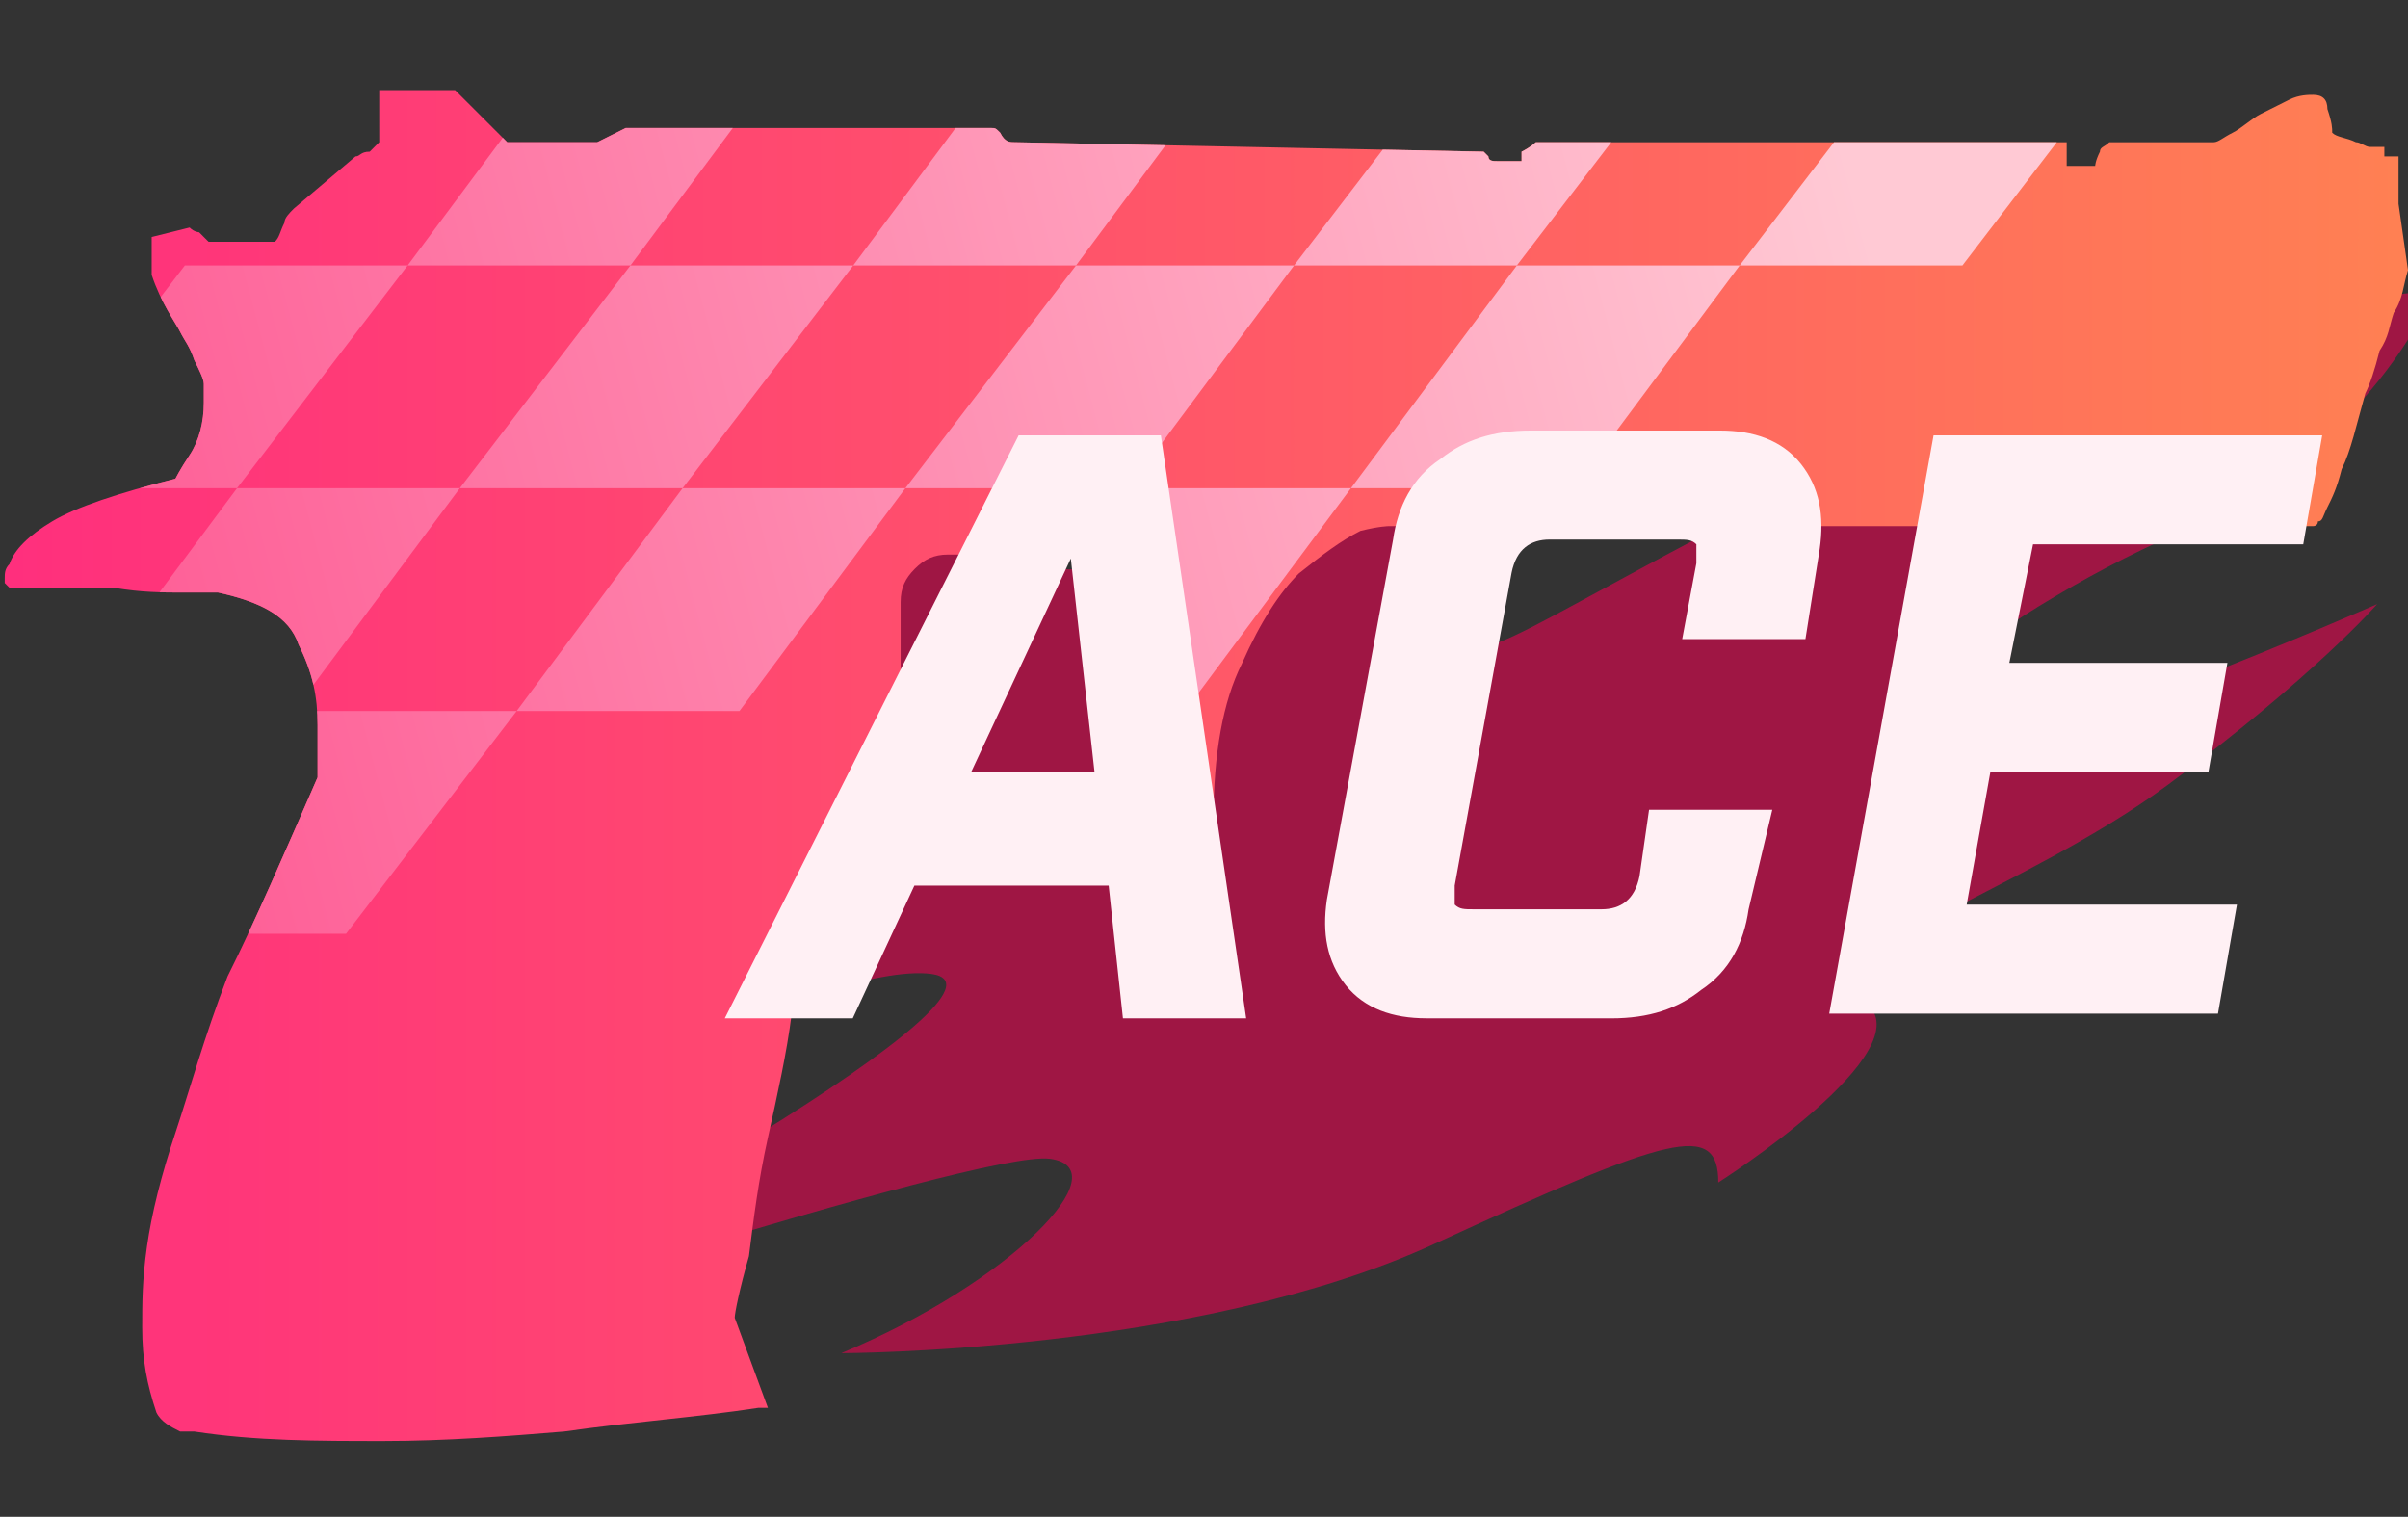 <?xml version="1.0" encoding="utf-8"?>
<!-- Generator: Adobe Illustrator 16.0.0, SVG Export Plug-In . SVG Version: 6.00 Build 0)  -->
<!DOCTYPE svg PUBLIC "-//W3C//DTD SVG 1.0//EN" "http://www.w3.org/TR/2001/REC-SVG-20010904/DTD/svg10.dtd">
<svg version="1.0" id="图层_1" xmlns="http://www.w3.org/2000/svg" xmlns:xlink="http://www.w3.org/1999/xlink" x="0px" y="0px"
	 width="50.8px" height="32px" viewBox="0 0 50.8 32" enable-background="new 0 0 50.8 32" xml:space="preserve">
<rect x="0" y="0" width="50.8" height="32" fill="#333333" stroke="none"/>
<path opacity="0.7" fill="#CE0B4C" enable-background="new    " d="M23.449,7.747c0,0-4.299,0.8-7.699,5.6c0,0,2.9,1.3,1.9,2.101
	s-5.4-0.399-13,7.199c0,0,3.1-1.398,7.299-1.699c4.201-0.301-1.1,2.5-2.299,3.199c0,0,7.799-3.898,10-3.6
	c2.199,0.299-7.801,6-12.1,8c0,0,13.1-4.3,14.6-4.1c1.5,0.199-0.801,2.6-4.4,4.1c0,0,7.5,0,12.5-2.3c5-2.3,6-2.601,6-1.3
	c0,0,4.398-2.801,3.1-3.801s3.301-2.301,6.4-4.601s4.398-3.8,4.398-3.8s-7.498,3.301-9.799,3.4c-2.299,0.101,1.5-3.1,5.6-4.899
	c4.102-1.8,5.4-5.1,5.4-5.1s-5.6,0.2-12.799,3.8c-7.201,3.6-8,4.8-7.4,2.6s7.199-5.3,7.199-5.3s-9.198,0.2-13.4,3.5
	c-4.199,3.3-3-0.8-2.1-1.6C23.75,8.347,23.449,7.747,23.449,7.747z"/>
<linearGradient id="SVGID_1_" gradientUnits="userSpaceOnUse" x1="375.123" y1="-262.75" x2="425.656" y2="-262.75" gradientTransform="matrix(1 0 0 -1 -374.96 -246.6)">
	<stop  offset="0" style="stop-color:#FF2F7D"/>
	<stop  offset="1" style="stop-color:#FF8053"/>
</linearGradient>
<path fill="url(#SVGID_1_)" d="M50.3,3.3c0.1,0,0.1,0,0.3,0v1l0.2,1.4c-0.1,0.3-0.1,0.6-0.301,0.9c-0.1,0.3-0.1,0.5-0.299,0.8
	C50.1,7.8,50,8.1,49.9,8.3c-0.199,0.7-0.3,1.2-0.5,1.6c-0.1,0.4-0.199,0.6-0.3,0.8C49,10.9,49,11,48.9,11c0,0.1-0.1,0.1-0.1,0.1
	H29.3c0,0-0.2,0-0.6,0.1c-0.4,0.2-0.801,0.5-1.301,0.9c-0.4,0.4-0.8,1-1.199,1.9C25.8,14.8,25.6,15.9,25.6,17.3v0.5h-0.1
	c0,0-0.3,0.101-0.8,0.2s-1.1,0.2-1.9,0.3C22.1,18.4,21.3,18.4,20.5,18.4s-1.6-0.2-2.2-0.4c-0.2,0.1-0.5,0.2-0.8,0.6
	C17.2,19,17,19.4,17,19.8c0,0.3-0.1,0.8-0.3,1.601c-0.1,0.8-0.3,1.699-0.5,2.6c-0.2,0.9-0.3,1.7-0.4,2.5c-0.2,0.7-0.3,1.2-0.3,1.3
	l0.7,1.9H16c-1.3,0.2-2.7,0.3-4.1,0.5c-1.2,0.1-2.5,0.2-3.8,0.2c-1.4,0-2.7,0-4-0.2c-0.1,0-0.2,0-0.3,0C3.6,30.1,3.4,30,3.3,29.8
	C3.1,29.2,3,28.7,3,28c0-0.5,0-1,0.1-1.7s0.3-1.5,0.6-2.399C4,23,4.3,21.9,4.8,20.6C5.4,19.4,6,18,6.7,16.4v-0.2c0-0.1,0-0.2,0-0.3
	c0-0.2,0-0.4,0-0.6c0-0.6-0.1-1.1-0.4-1.7c-0.2-0.6-0.8-0.9-1.7-1.1c-0.1,0-0.3,0-0.7,0c-0.5,0-0.9,0-1.5-0.1c-0.5,0-1,0-1.5,0
	c-0.4,0-0.7,0-0.7,0l-0.1-0.1v-0.1c0-0.1,0-0.2,0.1-0.3c0.1-0.3,0.4-0.6,0.9-0.9s1.4-0.6,2.6-0.9c0,0,0.1-0.2,0.3-0.5
	c0.2-0.3,0.3-0.7,0.3-1.1c0-0.2,0-0.3,0-0.4S4.2,7.8,4.1,7.6C4,7.3,3.9,7.2,3.8,7C3.7,6.8,3.4,6.4,3.2,5.8V5L4,4.8
	c0.1,0.1,0.2,0.1,0.2,0.1C4.3,5,4.4,5.1,4.4,5.1h1.4C5.9,5,5.9,4.9,6,4.7c0-0.1,0.1-0.2,0.2-0.3l1.3-1.1c0.1,0,0.1-0.1,0.3-0.1
	c0,0,0.1-0.1,0.2-0.2V2.4c0-0.1,0-0.3,0-0.5h1.6L10.7,3h1.9l0.6-0.3h7.7c0.1,0,0.1,0,0.2,0.1C21.2,3,21.3,3,21.4,3l9.9,0.2l0.1,0.1
	c0,0.1,0.1,0.1,0.2,0.1h0.5c0-0.1,0-0.1,0-0.1c0-0.1,0-0.1,0-0.1C32.3,3.1,32.4,3,32.4,3h11.2c0,0.1,0,0.2,0,0.2c0,0.1,0,0.2,0,0.2
	c0,0.1,0,0.1,0,0.1h0.601c0,0,0-0.1,0.1-0.3c0-0.1,0.1-0.1,0.199-0.2h2.201C46.8,3,46.9,2.9,47.1,2.8c0.2-0.1,0.399-0.3,0.601-0.4
	C47.9,2.3,48.1,2.2,48.3,2.1C48.5,2,48.701,2,48.8,2C49,2,49.1,2.1,49.1,2.3c0.101,0.3,0.101,0.4,0.101,0.5
	c0.1,0.1,0.299,0.1,0.5,0.2C49.8,3,49.9,3.1,50,3.1c0,0,0,0,0.101,0h0.2V3.3L50.3,3.3z M20,11.7c-0.3,0-0.5,0.1-0.7,0.3
	c-0.2,0.2-0.3,0.4-0.3,0.7v3.1c0,0.3,0.1,0.5,0.3,0.7c0.2,0.2,0.4,0.3,0.7,0.3h3.3c0.3,0,0.5-0.1,0.7-0.3s0.3-0.5,0.3-0.7v-3.1
	c0-0.3-0.1-0.5-0.3-0.7s-0.4-0.3-0.7-0.3H20z"/>
<g>
	<g>
		<defs>
			<path id="SVGID_2_" d="M50.3,3.3c0.1,0,0.1,0,0.3,0v1l0.2,1.4c-0.1,0.3-0.1,0.6-0.301,0.9c-0.1,0.3-0.1,0.5-0.299,0.8
				C50.1,7.8,50,8.1,49.9,8.3c-0.199,0.7-0.3,1.2-0.5,1.6c-0.1,0.4-0.199,0.6-0.3,0.8C49,10.9,49,11,48.9,11c0,0.1-0.1,0.1-0.1,0.1
				H29.3c0,0-0.2,0-0.6,0.1c-0.4,0.2-0.801,0.5-1.301,0.9c-0.4,0.4-0.8,1-1.199,1.9C25.8,14.8,25.6,15.9,25.6,17.3v0.5h-0.1
				c0,0-0.3,0.101-0.8,0.2s-1.1,0.2-1.9,0.3C22.1,18.4,21.3,18.4,20.5,18.4s-1.6-0.2-2.2-0.4c-0.2,0.1-0.5,0.2-0.8,0.6
				C17.2,19,17,19.4,17,19.8c0,0.3-0.1,0.8-0.3,1.601c-0.1,0.8-0.3,1.699-0.5,2.6c-0.2,0.9-0.3,1.7-0.4,2.5
				c-0.2,0.7-0.3,1.2-0.3,1.3l0.7,1.9H16c-1.3,0.2-2.7,0.3-4.1,0.5c-1.2,0.1-2.5,0.2-3.8,0.2c-1.4,0-2.7,0-4-0.2c-0.1,0-0.2,0-0.3,0
				C3.6,30.1,3.4,30,3.3,29.8C3.1,29.2,3,28.7,3,28c0-0.5,0-1,0.1-1.7s0.3-1.5,0.6-2.399C4,23,4.3,21.9,4.8,20.6
				C5.4,19.4,6,18,6.7,16.4v-0.2c0-0.1,0-0.2,0-0.3c0-0.2,0-0.4,0-0.6c0-0.6-0.1-1.1-0.4-1.7c-0.2-0.6-0.8-0.9-1.7-1.1
				c-0.1,0-0.3,0-0.7,0c-0.5,0-0.9,0-1.5-0.1c-0.5,0-1,0-1.5,0c-0.4,0-0.7,0-0.7,0l-0.1-0.1v-0.1c0-0.1,0-0.2,0.1-0.3
				c0.1-0.3,0.4-0.6,0.9-0.9s1.4-0.6,2.6-0.9c0,0,0.1-0.2,0.3-0.5c0.2-0.3,0.3-0.7,0.3-1.1c0-0.2,0-0.3,0-0.4S4.2,7.8,4.1,7.6
				C4,7.3,3.9,7.2,3.8,7C3.7,6.8,3.4,6.4,3.2,5.8V5L4,4.8c0.1,0.1,0.2,0.1,0.2,0.1C4.3,5,4.4,5.1,4.4,5.1h1.4C5.9,5,5.9,4.9,6,4.7
				c0-0.1,0.1-0.2,0.2-0.3l1.3-1.1c0.1,0,0.1-0.1,0.3-0.1c0,0,0.1-0.1,0.2-0.2V2.4c0-0.1,0-0.3,0-0.5h1.6L10.7,3h1.9l0.6-0.3h7.7
				c0.1,0,0.1,0,0.2,0.1C21.2,3,21.3,3,21.4,3l9.9,0.2l0.1,0.1c0,0.1,0.1,0.1,0.2,0.1h0.5c0-0.1,0-0.1,0-0.1c0-0.1,0-0.1,0-0.1
				C32.3,3.1,32.4,3,32.4,3h11.2c0,0.1,0,0.2,0,0.2c0,0.1,0,0.2,0,0.2c0,0.1,0,0.1,0,0.1h0.601c0,0,0-0.1,0.1-0.3
				c0-0.1,0.1-0.1,0.199-0.2h2.201C46.8,3,46.9,2.9,47.1,2.8c0.2-0.1,0.399-0.3,0.601-0.4C47.9,2.3,48.1,2.2,48.3,2.1
				C48.5,2,48.701,2,48.8,2C49,2,49.1,2.1,49.1,2.3c0.101,0.3,0.101,0.4,0.101,0.5c0.1,0.1,0.299,0.1,0.5,0.2
				C49.8,3,49.9,3.1,50,3.1c0,0,0,0,0.101,0h0.2V3.3L50.3,3.3z M20,11.7c-0.3,0-0.5,0.1-0.7,0.3c-0.2,0.2-0.3,0.4-0.3,0.7v3.1
				c0,0.3,0.1,0.5,0.3,0.7c0.2,0.2,0.4,0.3,0.7,0.3h3.3c0.3,0,0.5-0.1,0.7-0.3s0.3-0.5,0.3-0.7v-3.1c0-0.3-0.1-0.5-0.3-0.7
				s-0.4-0.3-0.7-0.3H20z"/>
		</defs>
		<clipPath id="SVGID_3_">
			<use xlink:href="#SVGID_2_"  overflow="visible"/>
		</clipPath>
		<g clip-path="url(#SVGID_3_)">
			
				<linearGradient id="SVGID_4_" gradientUnits="userSpaceOnUse" x1="379.219" y1="-262.129" x2="414.73" y2="-252.769" gradientTransform="matrix(1 0 0 -1 -374.96 -246.6)">
				<stop  offset="2.054068e-007" style="stop-color:#FE6198"/>
				<stop  offset="1" style="stop-color:#FFC9D4"/>
			</linearGradient>
			<polygon fill="url(#SVGID_4_)" points="-6.8,19.7 -2.1,19.7 1.5,15 -3.2,15 			"/>
			
				<linearGradient id="SVGID_5_" gradientUnits="userSpaceOnUse" x1="378.598" y1="-259.767" x2="414.101" y2="-250.41" gradientTransform="matrix(1 0 0 -1 -374.96 -246.6)">
				<stop  offset="2.054068e-007" style="stop-color:#FE6198"/>
				<stop  offset="1" style="stop-color:#FFC9D4"/>
			</linearGradient>
			<polygon fill="url(#SVGID_5_)" points="5,10.3 1.5,15 6.2,15 9.7,10.3 			"/>
			
				<linearGradient id="SVGID_6_" gradientUnits="userSpaceOnUse" x1="379.831" y1="-264.445" x2="415.341" y2="-255.085" gradientTransform="matrix(1 0 0 -1 -374.96 -246.6)">
				<stop  offset="2.054068e-007" style="stop-color:#FE6198"/>
				<stop  offset="1" style="stop-color:#FFC9D4"/>
			</linearGradient>
			<polygon fill="url(#SVGID_6_)" points="2.6,19.7 7.3,19.7 10.9,15 6.2,15 			"/>
			
				<linearGradient id="SVGID_7_" gradientUnits="userSpaceOnUse" x1="379.209" y1="-262.084" x2="414.714" y2="-252.726" gradientTransform="matrix(1 0 0 -1 -374.96 -246.6)">
				<stop  offset="2.054068e-007" style="stop-color:#FE6198"/>
				<stop  offset="1" style="stop-color:#FFC9D4"/>
			</linearGradient>
			<polygon fill="url(#SVGID_7_)" points="10.9,15 15.6,15 19.1,10.3 14.4,10.3 			"/>
			
				<linearGradient id="SVGID_8_" gradientUnits="userSpaceOnUse" x1="377.365" y1="-255.088" x2="412.873" y2="-245.729" gradientTransform="matrix(1 0 0 -1 -374.96 -246.6)">
				<stop  offset="2.054068e-007" style="stop-color:#FE6198"/>
				<stop  offset="1" style="stop-color:#FFC9D4"/>
			</linearGradient>
			<polygon fill="url(#SVGID_8_)" points="3.9,5.6 0.3,10.3 5,10.3 8.6,5.6 			"/>
			
				<linearGradient id="SVGID_9_" gradientUnits="userSpaceOnUse" x1="376.74" y1="-252.728" x2="412.252" y2="-243.368" gradientTransform="matrix(1 0 0 -1 -374.96 -246.6)">
				<stop  offset="2.054068e-007" style="stop-color:#FE6198"/>
				<stop  offset="1" style="stop-color:#FFC9D4"/>
			</linearGradient>
			<polygon fill="url(#SVGID_9_)" points="16.8,0.9 12.1,0.9 8.6,5.6 13.3,5.6 			"/>
			
				<linearGradient id="SVGID_10_" gradientUnits="userSpaceOnUse" x1="377.975" y1="-257.405" x2="413.484" y2="-248.046" gradientTransform="matrix(1 0 0 -1 -374.96 -246.6)">
				<stop  offset="2.054068e-007" style="stop-color:#FE6198"/>
				<stop  offset="1" style="stop-color:#FFC9D4"/>
			</linearGradient>
			<polygon fill="url(#SVGID_10_)" points="14.4,10.3 18,5.6 13.3,5.6 9.7,10.3 			"/>
			
				<linearGradient id="SVGID_11_" gradientUnits="userSpaceOnUse" x1="377.354" y1="-255.044" x2="412.859" y2="-245.686" gradientTransform="matrix(1 0 0 -1 -374.96 -246.6)">
				<stop  offset="2.054068e-007" style="stop-color:#FE6198"/>
				<stop  offset="1" style="stop-color:#FFC9D4"/>
			</linearGradient>
			<polygon fill="url(#SVGID_11_)" points="26.201,0.9 21.5,0.9 18,5.6 22.7,5.6 			"/>
			
				<linearGradient id="SVGID_12_" gradientUnits="userSpaceOnUse" x1="379.819" y1="-264.4" x2="415.327" y2="-255.041" gradientTransform="matrix(1 0 0 -1 -374.96 -246.6)">
				<stop  offset="2.054068e-007" style="stop-color:#FE6198"/>
				<stop  offset="1" style="stop-color:#FFC9D4"/>
			</linearGradient>
			<polygon fill="url(#SVGID_12_)" points="20.3,15 25,15 28.5,10.3 23.8,10.3 			"/>
			
				<linearGradient id="SVGID_13_" gradientUnits="userSpaceOnUse" x1="379.191" y1="-262.026" x2="414.701" y2="-252.667" gradientTransform="matrix(1 0 0 -1 -374.96 -246.6)">
				<stop  offset="2.054068e-007" style="stop-color:#FE6198"/>
				<stop  offset="1" style="stop-color:#FFC9D4"/>
			</linearGradient>
			<polygon fill="url(#SVGID_13_)" points="28.5,10.3 33.201,10.3 36.701,5.6 32,5.6 			"/>
			
				<linearGradient id="SVGID_14_" gradientUnits="userSpaceOnUse" x1="378.585" y1="-259.722" x2="414.096" y2="-250.363" gradientTransform="matrix(1 0 0 -1 -374.96 -246.6)">
				<stop  offset="2.054068e-007" style="stop-color:#FE6198"/>
				<stop  offset="1" style="stop-color:#FFC9D4"/>
			</linearGradient>
			<polygon fill="url(#SVGID_14_)" points="22.7,5.6 19.1,10.3 23.8,10.3 27.3,5.6 			"/>
			
				<linearGradient id="SVGID_15_" gradientUnits="userSpaceOnUse" x1="377.96" y1="-257.348" x2="413.469" y2="-247.989" gradientTransform="matrix(1 0 0 -1 -374.96 -246.6)">
				<stop  offset="2.054068e-007" style="stop-color:#FE6198"/>
				<stop  offset="1" style="stop-color:#FFC9D4"/>
			</linearGradient>
			<polygon fill="url(#SVGID_15_)" points="35.6,0.9 30.9,0.9 27.3,5.6 32,5.6 			"/>
			
				<linearGradient id="SVGID_16_" gradientUnits="userSpaceOnUse" x1="378.57" y1="-259.665" x2="414.079" y2="-250.305" gradientTransform="matrix(1 0 0 -1 -374.96 -246.6)">
				<stop  offset="2.054068e-007" style="stop-color:#FE6198"/>
				<stop  offset="1" style="stop-color:#FFC9D4"/>
			</linearGradient>
			<polygon fill="url(#SVGID_16_)" points="40.3,0.9 36.701,5.6 41.4,5.6 45,0.9 			"/>
		</g>
	</g>
</g>
<g>
	<path fill="#FFF0F4" d="M19.29,18.684l-1.3,2.8h-2.7l6.2-12.3h3l1.8,12.3h-2.6l-0.301-2.8H19.29z M22.59,11.783l-2.1,4.5h2.6
		L22.59,11.783z"/>
	<path fill="#FFF0F4" d="M30.09,21.483c-0.701,0-1.301-0.2-1.701-0.7c-0.397-0.5-0.499-1.1-0.397-1.8l1.397-7.6
		c0.102-0.7,0.4-1.3,1-1.7c0.5-0.4,1.102-0.6,1.901-0.6h4c0.699,0,1.299,0.2,1.699,0.7s0.5,1.1,0.4,1.8l-0.301,1.9h-2.6l0.299-1.6
		c0-0.2,0-0.3,0-0.4c-0.1-0.1-0.199-0.1-0.398-0.1h-2.699c-0.4,0-0.701,0.2-0.801,0.7l-1.2,6.6c0,0.2,0,0.3,0,0.4
		c0.1,0.1,0.199,0.1,0.4,0.1h2.7c0.4,0,0.699-0.2,0.799-0.7l0.201-1.399h2.6l-0.5,2.1c-0.1,0.7-0.398,1.3-1,1.7
		c-0.5,0.399-1.1,0.6-1.9,0.6H30.09z"/>
	<path fill="#FFF0F4" d="M48.99,9.184l-0.4,2.3H42.89l-0.5,2.5h4.6l-0.4,2.3h-4.6l-0.5,2.801h5.701l-0.4,2.3h-8.201l2.201-12.2
		H48.99z"/>
</g>
</svg>
